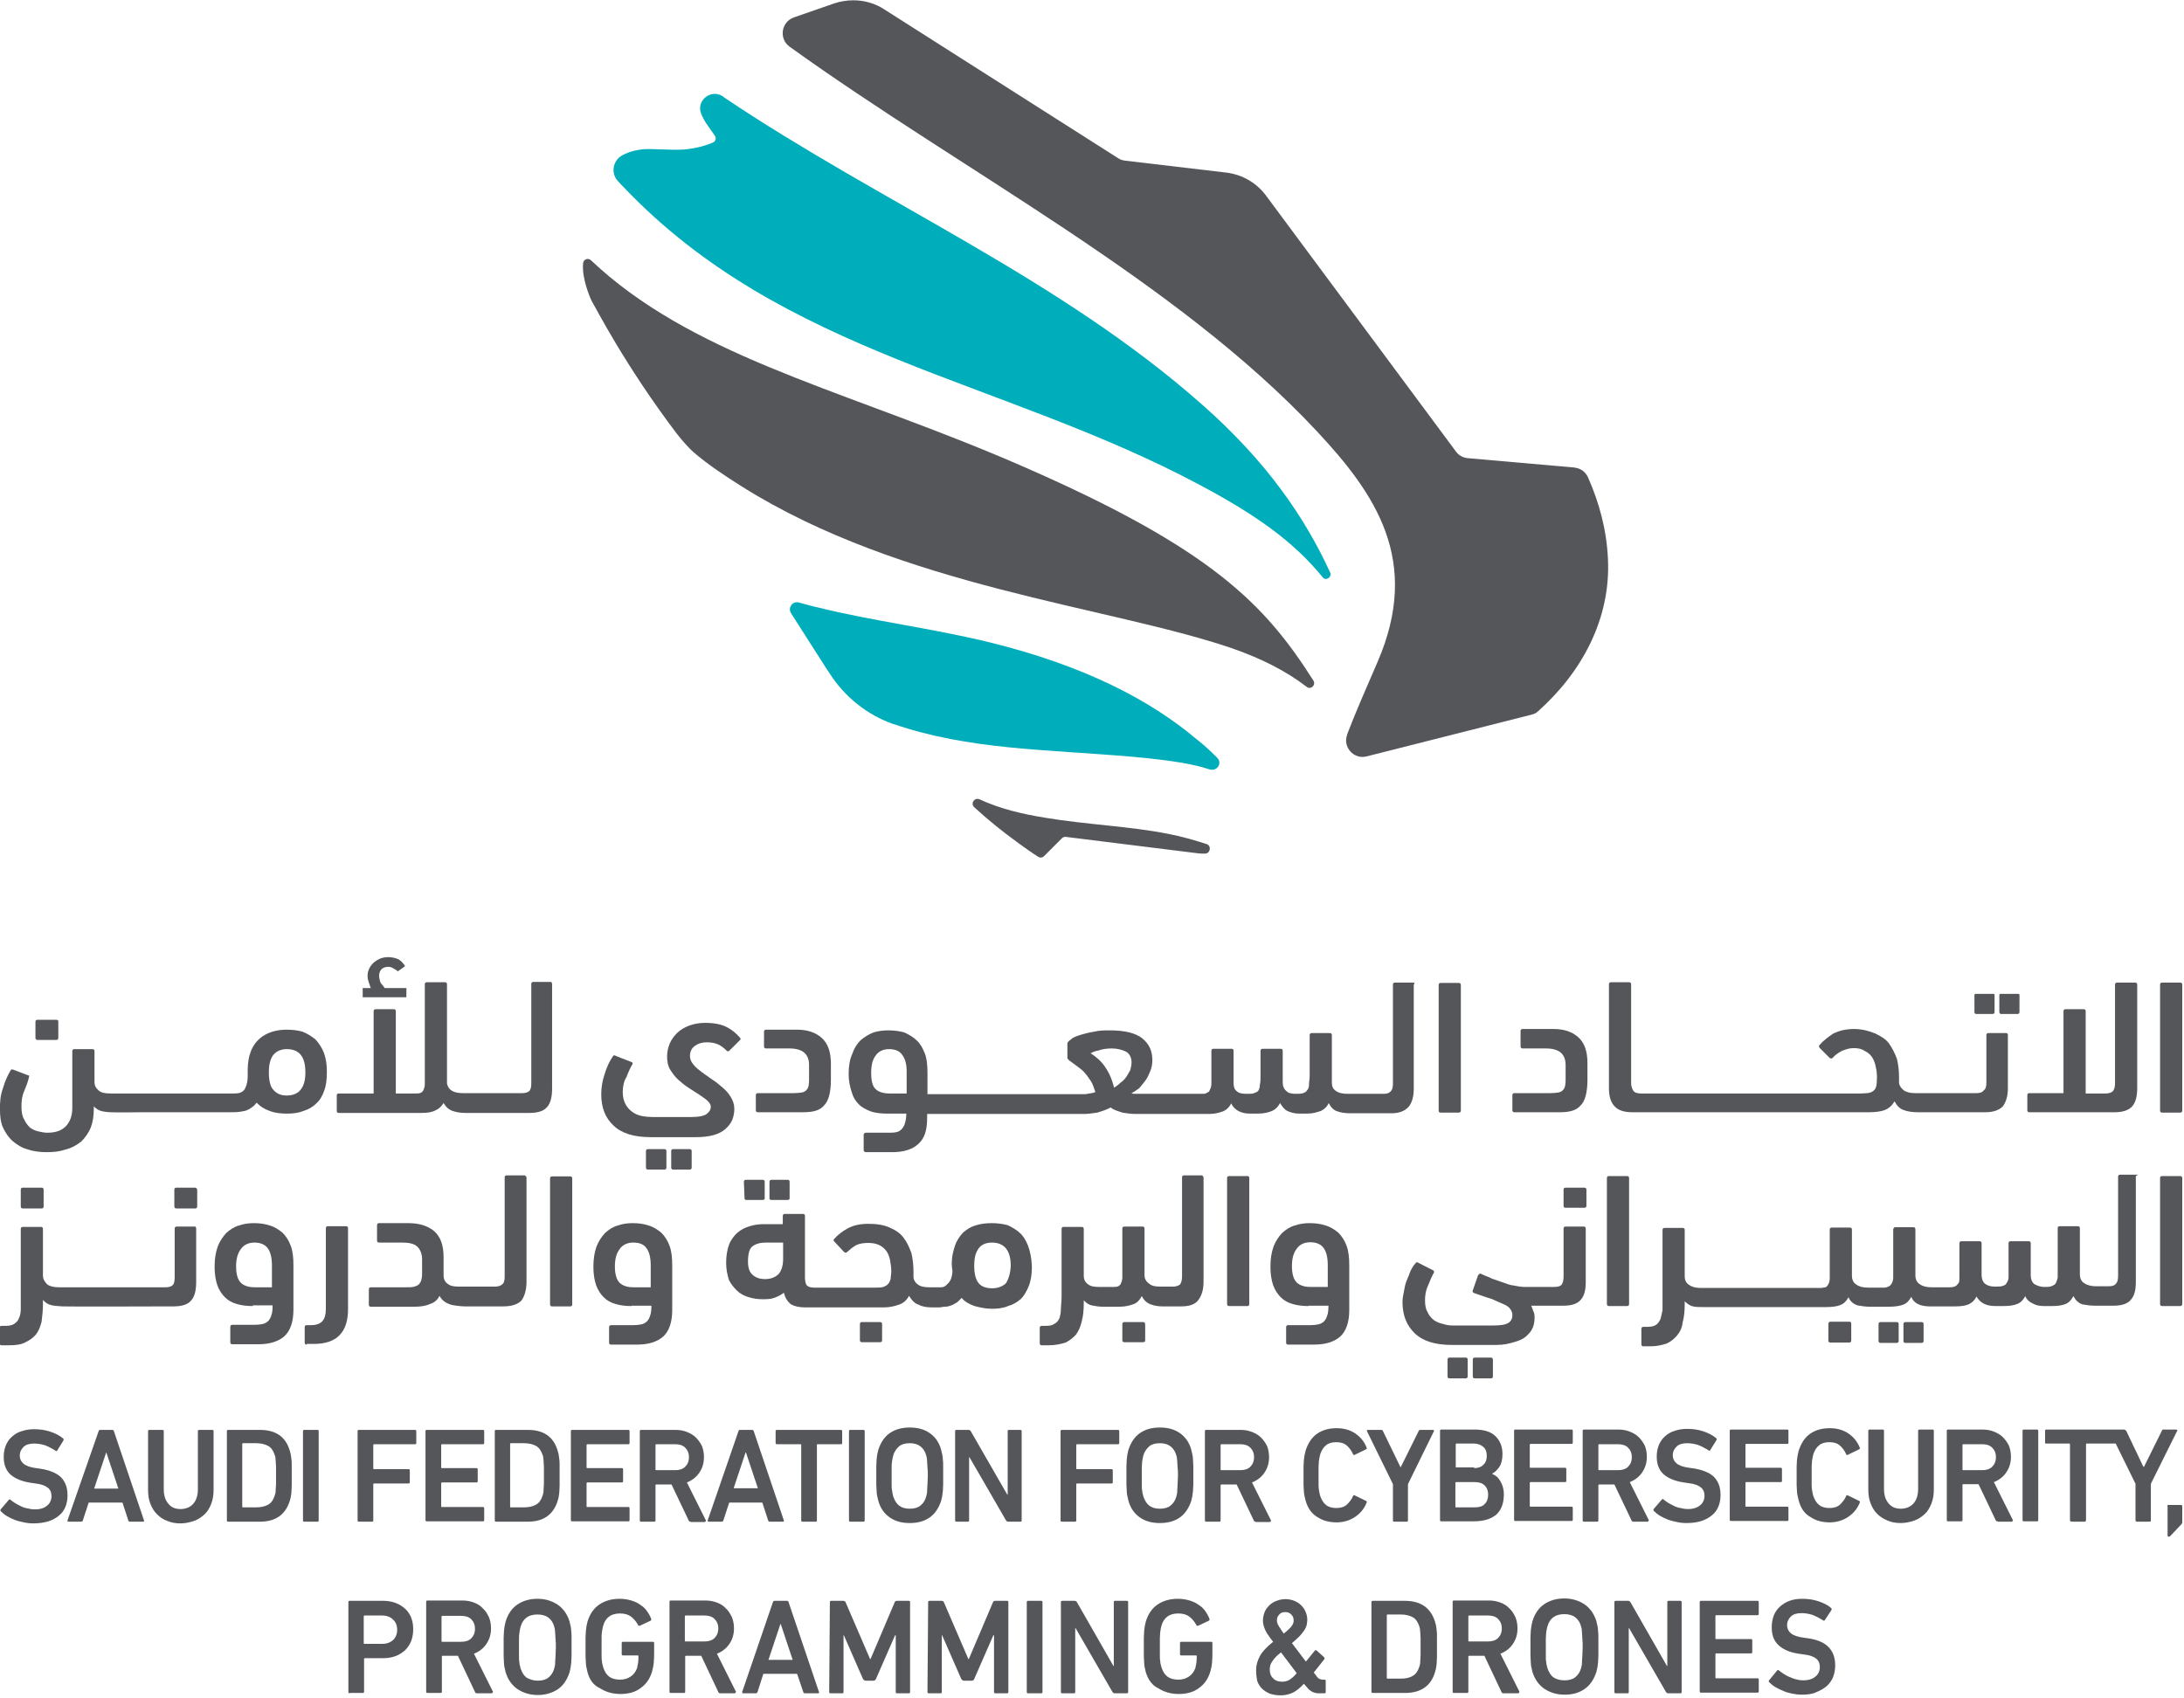 <svg height="278.837" viewBox="0 0 400 310.694" width="358.633" xmlns="http://www.w3.org/2000/svg"><g transform="matrix(.625 0 0 .625 -112.695 -157.411)"><g fill="#54565a"><path d="m196.8 550.5h-5.5c-.4 0-.6.2-.6.6v4.7c0 .4.2.6.6.6h5.5c.4 0 .6-.2.6-.6v-4.8c0-.3-.2-.5-.6-.5z"/><path d="m275.2 560.1c-.6-1.5-1.5-2.8-2.4-3.8-1.1-.9-2.3-1.7-3.8-2.3-1.3-.4-3-.6-4.7-.6-4.6 0-8.8 1.9-10.5 6.4-.6 1.5-.9 3.4-.9 5.5v1.7c0 1.3-.2 2.5-.8 3.7-.6 1.1-1.8 1.4-3 1.4-.5 0-1.1 0-1.6 0-1 0-1.9 0-2.9 0-1.3 0-2.6 0-3.8 0-1.5 0-3 0-4.5 0-1.6 0-3.2 0-4.8 0s-3.2 0-4.8 0c-1.5 0-3 0-4.6 0-1.3 0-2.7 0-4 0-1 0-2.1 0-3.1 0-.6 0-1.2 0-2.3 0-1.5 0-2.6-.2-3.4-.8-.9-.8-1.3-1.5-1.3-2.6v-9c0-.4-.2-.6-.6-.6h-5.3c-.4 0-.6.2-.6.6v16.7c0 2.4-.8 4.3-2.1 5.5s-3 1.7-5.3 1.7c-.8 0-1.7-.2-2.6-.4s-1.7-.6-2.4-1.1c-.8-.8-1.3-1.5-1.7-2.4-.6-.9-.8-2.3-.8-3.8 0-1.7.2-3.2.8-4.5.6-1.5 1.1-2.6 1.5-4.5l-4.5-1.7c-.4-.2-.8-.2-.9 0-.9 1.5-1.7 3.2-2.3 5.3-.8 2.1-.9 4.1-.9 6 0 2.3.2 4.1.9 5.6.8 1.7 1.7 3 3 4.1 1.1.9 2.6 1.9 4.3 2.3 1.7.6 3.6.8 5.5.8 2.1 0 3.9-.2 5.6-.8 1.7-.4 3.2-1.3 4.5-2.3 1.1-1.1 2.1-2.4 2.8-4.1.6-1.5.9-3.4.9-5.5v-.8c0 .2.5.5.6.6 1.1 1 2.8 1.1 4.2 1.2 3.2.1 6.4 0 9.6 0h5.4 5.9 5.7 4.9 3.5c1.1 0 2.3 0 3.4-.2.6-.1 1.2-.2 1.7-.4s1-.5 1.5-.9c.6-.4.9-.8 1.3-1.3 1.1 1.1 2.3 1.9 3.8 2.4 1.5.6 3.2.8 5.1.8s3.4-.2 4.9-.8c1.3-.4 2.6-1.1 3.6-2.1 1.1-.9 1.9-2.3 2.4-3.8.6-1.5.8-3.4.8-5.6s-.3-4-.9-5.6zm-6.8 10.9c-.8 1.1-2.3 1.7-4.1 1.7-1.7 0-3-.6-3.9-1.7-.9-.9-1.3-2.8-1.3-5.1s.4-3.9 1.3-5.1c.9-1.1 2.3-1.7 3.9-1.7 3.8 0 5.5 2.3 5.5 6.8 0 2.2-.4 3.9-1.4 5.1z"/><path d="m299.3 541.2h-6.2c-.1 0-.4-.5-.5-.6-.1-.2-.3-.3-.4-.5-.3-.3-.5-.7-.6-1.2-.3-1.1-.3-2.4.5-3.2.6-.6 1.5-.8 2.4-.7s2.4 1.3 2.4 1.3l2.1-1.5c0-.2-1.1-1.7-2.1-2.1-1.7-.7-3.8-.8-5.5 0-1 .5-1.8 1.1-2.5 2.1-.8 1.2-1.1 2.7-.7 4.1.1.4.2.8.4 1.2 0 .1.3 1.1.4 1.1h-2.4v2.7h12.8v-2.7z"/><path d="m342.1 540.1v30.5c0 2.4-.4 4.3-1.5 5.5-.9 1.1-2.6 1.7-5.1 1.7h-18.8c-1.5 0-2.6-.2-3.8-.6-1.1-.4-1.9-1.1-2.6-2.3-.6.9-1.3 1.7-2.3 2.1-1.1.6-2.4.8-4.1.8h-24.3c-.4 0-.6-.2-.6-.6v-4.5c0-.4.2-.6.6-.6h10.2v-24.1c0-.4.2-.6.6-.6h5.3c.4 0 .6.2.6.6v24.1h5.8c.6 0 1.1 0 1.5-.2s.6-.4.8-.8c.2-.6.4-.9.4-1.7v-29.3c0-.4.2-.6.6-.6h5.3c.4 0 .6.2.6.6v29.1c.4 1.9 1.9 2.8 4.7 2.8h17.3c.9 0 1.7-.2 2.1-.6s.6-1.1.6-2.3v-29.1c0-.4.2-.6.6-.6h5.3c0 .2.2.3.2.7z"/><path d="m362.8 571.7c0 1.4.3 2.6.8 3.5.5 1 1.2 1.7 2 2.3s1.8 1 2.8 1.2 2.1.3 3.2.3h11.3c2.2 0 3.7-.3 4.5-.9s1.2-1.3 1.2-2.1c0-.6-.3-1.1-.9-1.7s-1.4-1.1-2.4-1.8c-1-.6-2-1.3-3.1-2s-2.1-1.5-3.1-2.4-1.7-1.9-2.4-3-.9-2.5-.9-3.9c0-1.3.3-2.6.8-3.8s1.3-2.2 2.2-3.1c1-.9 2.1-1.6 3.5-2.1s2.9-.8 4.6-.8c2.6 0 4.7.4 6.3 1.2s2.9 1.9 4 3.2c.2.3.2.5-.2.8l-3 3c-.3.2-.6.2-.8-.1-.8-.8-1.6-1.4-2.5-1.8s-2-.6-3.3-.6-2.4.3-3.4 1-1.5 1.7-1.5 3c0 .9.3 1.7 1 2.5.6.8 1.5 1.5 2.4 2.2 1 .7 2 1.4 3.1 2.2 1.1.7 2.1 1.5 3.1 2.4 1 .8 1.8 1.8 2.4 2.8s1 2.1 1 3.4c0 1.1-.2 2.2-.6 3.2s-1.1 1.9-2 2.7-2.1 1.4-3.5 1.8-3.2.6-5.2.6h-13.2c-4.9 0-8.5-1.1-10.9-3.4-2.4-2.2-3.6-5.3-3.6-9.1 0-2 .3-4 1-6 .6-2 1.4-3.7 2.4-5.2.2-.3.5-.4.9-.1l4.6 1.8c.2.1.3.2.3.3s0 .3-.1.4c-.6 1-1.2 2.3-1.7 3.7-.8 1.2-1.1 2.8-1.1 4.4zm7.4 22.7c-.4 0-.6-.2-.6-.6v-4.8c0-.4.2-.6.6-.6h4.8c.4 0 .6.2.6.6v4.8c0 .4-.2.6-.6.6zm7.4 0c-.4 0-.6-.2-.6-.6v-4.8c0-.4.2-.6.6-.6h4.8c.4 0 .6.2.6.6v4.8c0 .4-.2.6-.6.6z"/><path d="m423.8 568.1c0 1.9-.2 3.4-.5 4.6s-.8 2.2-1.5 2.9c-.7.8-1.5 1.3-2.6 1.6-1 .3-2.3.4-3.7.4h-13.1c-.4 0-.6-.2-.6-.6v-4.4c0-.4.2-.6.6-.6h10.5c1 0 1.8-.1 2.4-.2s1.1-.4 1.4-.8c.3-.3.5-.8.6-1.4s.1-1.2.1-2.1v-3.7c0-3.3-1.9-4.9-5.8-4.9h-6.8c-.4 0-.6-.2-.6-.6v-4.3c0-.4.2-.6.6-.6h9.1c3 0 5.4.8 7.2 2.4s2.7 4.1 2.7 7.6z"/><path d="m594.4 539.6h-5.3c-.4 0-.6.2-.6.6v29c0 1.1-.2 1.9-.8 2.4-.4.4-.9.6-1.9.6h-10.5c-1.5 0-2.6-.2-3.6-.9-.8-.6-1.1-1.3-1.1-2.4v-13.9c0-.4-.2-.6-.6-.6h-5.3c-.4 0-.6.2-.6.6v11.7c0 1.1-.2 2.1-.2 2.8 0 .8-.2 1.3-.6 1.7-.2.4-.6.6-1.1.8-.6.2-1.3.2-2.1.2-1.3 0-2.3-.2-2.8-.8-.8-.6-1.1-1.5-1.1-2.6v-9.2c0-.4-.2-.6-.6-.6h-5.3c-.4 0-.6.2-.6.6v7.1c0 1.1 0 2.1-.2 2.8 0 .8-.2 1.3-.4 1.7s-.8.6-1.3.8c-.4.2-1.1.2-2.1.2-1.5 0-2.4-.2-3-.8-.8-.6-.9-1.5-.9-2.6v-9.2c0-.4-.2-.6-.6-.6h-5.3c-.4 0-.6.2-.6.6v9.6c0 .8-.2 1.3-.4 1.7-.2.6-.4.8-.8.9-.4.4-.9.4-1.5.4h-19.6c-.4 0-.8 0-1.1-.2.8-.4 1.5-.9 2.3-1.5.6-.8 1.3-1.5 1.9-2.4.6-.8.9-1.7 1.3-2.6s.6-2.1.6-3.2c0-2.6-.9-4.7-3-6.4-1.9-1.5-5.1-2.3-9.4-2.3-1.7 0-3.2 0-4.7.4-1.5.2-2.8.6-3.9.9-1.3.4-2.3.8-2.8 1.3-.8.6-1.1.9-1.1 1.3v4.3c.2.2.4.6.8.8.8.6 1.5 1.1 2.3 1.7s1.5 1.1 2.1 1.9c.6.6 1.1 1.5 1.7 2.3.6.9.9 2.1 1.3 3.2-1.1.4-2.1.4-2.8.6h-46.4v-6.2c0-2.4-.2-4.3-.8-5.8s-1.3-2.8-2.4-3.8c-.9-.9-2.3-1.7-3.6-2.3-1.5-.4-3-.6-4.7-.6-1.5 0-3 .2-4.3.6-1.5.6-2.6 1.3-3.8 2.3-1.1 1.1-1.9 2.4-2.4 3.9-.8 1.7-1.1 3.8-1.1 6 0 2.1.4 3.8.9 5.3.4 1.5 1.1 2.6 2.1 3.6.9.9 2.1 1.5 3.6 2.1 1.3.4 2.8.6 4.7.6h5.6c0 1.1-.2 2.1-.4 2.8-.2.8-.6 1.3-.9 1.7-.4.4-.9.8-1.5.9-.8.2-1.5.2-2.3.2h-6.8c-.2 0-.6.2-.6.6v4.5c0 .4.4.6.6.6h7.7c3.4 0 6-.8 7.7-2.4 1.9-1.7 2.6-4.1 2.6-7.7v-1.1h46.1c1.1 0 2.3-.2 3.8-.4 1.3-.4 2.6-.8 3.9-1.5.9.8 2.3 1.1 3.4 1.5 1.3.2 2.4.4 3.9.4h15.2.4 6c1.7 0 3-.4 4.1-.8.9-.4 1.7-1.1 2.3-2.3.9 1.9 2.8 3 5.5 3h2.4c1.7 0 3.2-.4 4.1-.8s1.7-1.1 2.3-2.3c.6.9 1.1 1.7 2.1 2.3.9.4 2.1.8 3.4.8h2.4c1.7 0 3-.4 4.1-.8.9-.4 1.7-1.1 2.3-2.3.6 1.3 1.5 2.1 2.4 2.4 1.1.4 2.4.6 3.9.6h12c2.3 0 3.9-.6 5.1-1.9.9-1.1 1.5-2.8 1.5-5.3v-30.5c.4-.5.2-.6-.2-.6zm-148.3 32.5h-5.1c-1.7 0-3.2-.4-4.1-1.3-.9-.8-1.3-2.4-1.3-4.7s.4-3.9 1.3-5.1c.9-1.3 2.3-1.9 3.9-1.9 1.9 0 3.2.6 3.9 1.7.9 1.1 1.3 2.8 1.3 4.9v6.4zm65.4-6.8c-.4.8-.8 1.3-1.1 1.9-.6.8-1.1 1.3-1.7 1.7-.6.6-1.3 1.1-1.9 1.5-.6-2.3-1.3-4.1-2.6-6-1.1-1.7-2.6-3-4.3-4.1.4-.2 1.1-.6 2.3-.8 1.1-.4 2.4-.6 3.9-.6 1.7 0 3 .4 4.1.9 1.1.6 1.7 1.7 1.7 3.2 0 .8-.2 1.6-.4 2.3z"/><path d="m608.4 577.1c0 .4-.2.6-.6.6h-5.3c-.4 0-.6-.2-.6-.5v-36.9c0-.4.2-.6.6-.6h5.3c.4 0 .6.2.6.6z"/><path d="m645.5 568.1c0 1.9-.2 3.4-.5 4.6s-.8 2.2-1.5 2.9c-.7.8-1.5 1.3-2.6 1.6-1 .3-2.3.4-3.7.4h-13.1c-.4 0-.6-.2-.6-.6v-4.4c0-.4.2-.6.6-.6h10.5c1 0 1.8-.1 2.4-.2s1.1-.4 1.4-.8c.3-.3.5-.8.6-1.4s.1-1.2.1-2.1v-3.7c0-3.3-1.9-4.9-5.8-4.9h-6.8c-.4 0-.6-.2-.6-.6v-4.5c0-.4.2-.6.6-.6h9.1c3 0 5.4.8 7.2 2.4s2.7 4.1 2.7 7.6z"/><path d="m771.5 542.9h-4.7c-.4 0-.6 0-.6.4v4.9c0 .4.2.6.6.6h4.7c.4 0 .6-.2.6-.6v-4.9c0-.4-.2-.4-.6-.4zm-7.3 0h-4.7c-.4 0-.6 0-.6.4v4.9c0 .4.2.6.6.6h4.7c.4 0 .6-.2.6-.6v-4.9c0-.4-.2-.4-.6-.4z"/><path d="m768.7 555v15.6c0 2.4-.6 4.1-1.5 5.3-1.1 1.1-2.8 1.7-5.1 1.7h-19.7c-1.7 0-3-.2-4.1-.6-1.3-.4-2.1-1.3-2.8-2.6-.8 1.3-1.7 2.1-3 2.6-1.1.4-2.8.6-4.5.6h-69.4c-2.4 0-4.1-.6-5.1-1.7-1.1-1.1-1.7-2.8-1.7-5.3v-30.5c0-.4.2-.6.6-.6h5.3c.4 0 .6.2.6.6v29c0 1.1.4 1.9.8 2.4.4.4 1.1.6 2.1.6h64.5c.6 0 1.2-.1 1.8-.1.6-.1 1.2-.2 1.7-.6.6-.4.9-1.1 1-1.8.1-.5.1-1 .1-1.6 0-.5.1-.9 0-1.4 0-.9-.2-1.8-.4-2.7s-.6-1.9-1.1-2.6c-.6-.8-1.3-1.3-2.1-1.7-.9-.6-1.9-.8-3.2-.8s-2.4.4-3.4.8c-1.1.6-1.9 1.1-2.8 2.1-.2.2-.4.2-.8 0l-3-3c-.2-.4-.2-.6 0-.8 1.1-1.3 2.6-2.4 4.1-3.4 1.7-.8 3.6-1.3 6-1.3s4.5.6 6.2 1.3c1.7.8 3.2 1.7 4.1 3s1.7 2.8 2.3 4.5c.4 1.7.6 3.4.6 5.3v1.5c0 .9.6 1.7 1.3 2.3.8.6 1.9.9 3.4.9h18c.9 0 1.7-.2 2.1-.8.6-.4.8-1.1.8-2.3v-13.9c0-.4.2-.6.6-.6h5.3c.2 0 .4.2.4.6z"/><path d="m791.4 572.1h5.9c.9 0 1.6-.2 2.1-.6.4-.4.7-1.2.7-2.3v-29c0-.4.2-.6.6-.6h5.3c.4 0 .6.2.6.6v30.4c0 2.4-.5 4.2-1.5 5.3s-2.7 1.7-5.1 1.7h-25c-.4 0-.6-.2-.6-.6v-4.4c0-.4.2-.6.6-.6h10v-24c0-.4.2-.6.6-.6h5.3c.4 0 .6.2.6.6v24.1z"/><path d="m819.8 577.1c0 .4-.2.6-.6.6h-5.3c-.4 0-.6-.2-.6-.6v-36.9c0-.4.2-.6.6-.6h5.3c.4 0 .6.2.6.6z"/><path d="m192.5 599.7h-5.5c-.4 0-.6.2-.6.6v4.9c0 .4.2.6.6.6h5.5c.4 0 .6-.2.6-.6v-4.9c0-.4-.2-.6-.6-.6z"/><path d="m237.4 599.7h-5.4c-.4 0-.6.2-.6.6v4.9c0 .4.2.6.6.6h5.5c.4 0 .6-.2.6-.6v-4.9c-.1-.4-.3-.6-.7-.6z"/><path d="m237.8 611.7v15.6c0 2.4-.4 4.3-1.5 5.5-.9 1.1-2.6 1.7-5.1 1.7-.4 0-.9 0-1.3 0-1.2 0-30.1.1-31.3 0-1.1-.1-2.3-.1-3.4-.4-.9-.2-1.7-.8-2.3-1.5v1.1c0 1.9-.2 3.8-.4 5.3-.4 1.5-.9 2.8-1.7 3.8-.8.9-1.9 1.7-3.2 2.3-1.1.6-2.8.8-4.7.8h-2.1c-.4 0-.6-.2-.6-.6v-4.5c0-.4.2-.6.6-.6h1.3c.9 0 1.9-.2 2.4-.6.6-.4 1.1-.9 1.3-1.5.4-.8.6-1.7.6-2.8v-23.5c0-.4.2-.6.6-.6h5.3c.4 0 .6.2.6.6v13.7c0 1.1.6 1.9 1.3 2.6.9.6 2.1.8 3.4.8h31.2c.9 0 1.7-.2 2.1-.6s.6-1.1.6-2.3v-14.3c0-.4.2-.6.6-.6h5.3c.2 0 .4.2.4.6z"/><path d="m254.4 634.4c-1.8 0-3.4-.2-4.7-.6-1.4-.4-2.5-1-3.5-2-.9-.9-1.7-2.1-2.2-3.5-.5-1.5-.8-3.2-.8-5.4 0-2.3.3-4.2.9-5.9.6-1.6 1.5-2.9 2.5-4 1.1-1 2.3-1.8 3.7-2.2 1.4-.5 2.9-.7 4.4-.7 1.7 0 3.2.2 4.7.7 1.4.4 2.6 1.2 3.7 2.1 1 1 1.8 2.2 2.4 3.8s.8 3.5.8 5.7v13.1c0 3.5-.9 6.1-2.6 7.7-1.8 1.6-4.4 2.4-7.7 2.4h-7.6c-.4 0-.6-.2-.6-.6v-4.5c0-.4.2-.6.6-.6h6.6c.8 0 1.5-.1 2.1-.2s1.2-.4 1.7-.8c.4-.4.8-1 1-1.7.3-.8.4-1.7.4-3h-5.8zm.5-18.6c-1.7 0-3.1.6-4 1.9-1 1.3-1.4 3-1.4 5.1 0 2.3.5 3.9 1.4 4.8 1 .9 2.3 1.3 4.1 1.3h5v-6.4c0-2.2-.4-3.9-1.2-5s-2.1-1.7-3.9-1.7z"/><path d="m270.2 645.7c-.4 0-.6-.2-.6-.6v-4.5c0-.4.2-.6.6-.6h1.2c1.6 0 2.7-.4 3.4-1.2s1-2 1-3.6v-23.6c0-.4.2-.6.6-.6h5.3c.4 0 .6.2.6.6v23.7c0 6.8-3.3 10.2-10 10.2h-2.1z"/><path d="m334.6 596.8v30.5c0 2.4-.6 4.3-1.5 5.5-1.1 1.1-2.8 1.7-5.3 1.7-2.2 0-4.4 0-6.5 0-1.6 0-3.2 0-4.8 0-.8 0-1.6-.1-2.4-.2-.7-.1-1.6-.2-2.2-.5-1.1-.4-2.1-1.1-2.8-2.4-.6 1.3-1.7 2.1-2.8 2.4-1.3.6-2.8.8-4.7.8h-12.6c-.4 0-.6-.2-.6-.6v-4.5c0-.4.2-.6.6-.6h10.3c1.1 0 1.9 0 2.4-.2.8-.2 1.1-.4 1.5-.8.2-.4.6-.8.6-1.3.2-.6.2-1.3.2-2.1v-3.8c0-1.7-.6-3-1.5-3.8s-2.4-1.1-4.3-1.1h-6.8c-.4 0-.6-.2-.6-.6v-4.5c0-.4.2-.6.6-.6h8.6c3.2 0 5.6.8 7.5 2.3 1.9 1.7 2.8 4.1 2.8 7.7v5.3c0 1.1.4 1.9 1.1 2.4.9.8 2.1.9 3.4.9h10.5c.9 0 1.7-.2 2.1-.6.6-.4.8-1.1.8-2.3v-29.1c0-.4.2-.6.6-.6h5.3c.3.2.5.4.5.7z"/><path d="m348 633.9c0 .4-.2.6-.6.6h-5.3c-.4 0-.6-.2-.6-.6v-36.9c0-.4.2-.6.6-.6h5.3c.4 0 .6.2.6.6z"/><path d="m365.4 634.4c-1.8 0-3.4-.2-4.7-.6-1.4-.4-2.5-1-3.5-2-.9-.9-1.7-2.1-2.2-3.5-.5-1.5-.8-3.2-.8-5.4 0-2.3.3-4.2.9-5.9.6-1.6 1.5-2.9 2.5-4 1.1-1 2.3-1.8 3.7-2.2 1.4-.5 2.9-.7 4.4-.7 1.7 0 3.2.2 4.7.7 1.4.4 2.6 1.2 3.7 2.1 1 1 1.8 2.2 2.4 3.8s.8 3.5.8 5.8v13.1c0 3.5-.9 6.1-2.6 7.7-1.8 1.6-4.4 2.4-7.7 2.4h-7.6c-.4 0-.6-.2-.6-.6v-4.5c0-.4.2-.6.6-.6h6.6c.8 0 1.5-.1 2.1-.2s1.2-.4 1.7-.8c.4-.4.8-1 1-1.7.3-.8.4-1.7.4-3h-5.8zm.5-18.6c-1.7 0-3.1.6-4 1.9-1 1.3-1.4 3-1.4 5.1 0 2.3.5 3.9 1.4 4.8 1 .9 2.3 1.3 4.1 1.3h5v-6.4c0-2.2-.4-3.9-1.2-5-.8-1.2-2.1-1.7-3.9-1.7z"/><path d="m411.1 597.4h-4.7c-.4 0-.6.2-.6.6v4.9c0 .2.2.4.6.4h4.7c.4 0 .6-.2.6-.4v-4.9c0-.4-.2-.6-.6-.6zm-7.3 0h-4.9c-.4 0-.6.2-.6.6l.2 4.9c0 .2.2.4.4.4h4.9c.4 0 .6-.2.6-.4v-4.9c0-.4-.2-.6-.6-.6z"/><path d="m438.2 639.1h-5.3c-.4 0-.6.2-.6.6v4.7c0 .4.2.6.6.6h5.3c.4 0 .6-.2.6-.6v-4.7c0-.4-.2-.6-.6-.6z"/><path d="m481.6 616.8c-.6-1.5-1.3-2.8-2.4-3.8-.9-.9-2.3-1.7-3.6-2.3-1.5-.4-3-.6-4.7-.6s-3.2.2-4.5.6c-1.5.4-2.6 1.1-3.8 2.1-.9.9-1.9 2.3-2.4 3.8-.7 2-1.3 4.7-.8 7.3v.6c-.1 1.2-.4 2.4-1.3 3.3-.4.4-.8.8-1.1.9-.4.2-.8.2-1.1.2h-3.2c-1.5 0-2.6-.2-3.4-.8s-1.3-1.3-1.3-2.4v-1.3c0-1.9-.2-3.8-.6-5.5-.6-1.7-1.3-3.2-2.3-4.5-.9-1.3-2.4-2.3-4.1-3-1.7-.8-3.8-1.1-6.2-1.1s-4.3.4-6 1.3c-1.5.8-3 1.9-4.1 3.2-.2.2-.2.4.2.8l2.8 3c.4.2.6.2.8 0 .9-.8 1.7-1.5 2.8-2.1.9-.4 2.1-.6 3.4-.6s2.3.2 3.2.6c.8.4 1.5.9 2.1 1.7s.9 1.7 1.1 2.6c.2 1.1.4 2.3.4 3.4 0 .9-.2 1.7-.2 2.3-.2.6-.4 1.1-.8 1.5s-.8.6-1.3.8c-.8.2-1.5.2-2.4.2 0 0-15 0-15.8 0h-2.1c-.9 0-1.7-.2-2.1-.6s-.6-1.3-.6-2.4v-18c0-.4-.2-.6-.6-.6h-5.3c-.4 0-.6.2-.6.6v2.4h-5.6c-1.5 0-2.8.2-4.1.6s-2.4.9-3.6 1.9c-.9.8-1.9 2.1-2.4 3.4-.6 1.5-.9 3.4-.9 5.5 0 1.9.4 3.6.8 4.9.6 1.3 1.5 2.3 2.4 3.2s2.1 1.5 3.4 1.9 2.6.6 4.1.6c1.1 0 2.3 0 3.4-.4s2.1-.9 2.8-1.5c.4 1.5 1.1 2.6 2.1 3.4 1.1.6 2.4.9 4.3.9h5.3 17.5c1.9 0 3.4-.4 4.5-.8 1.3-.4 2.3-1.3 3-2.6.8 1.3 1.7 2.3 2.8 2.6 1.1.6 2.4.8 4.1.8h1.9c.6 0 1.1-.2 1.7-.2.8 0 1.3-.2 1.9-.4s1.1-.6 1.7-.9c.4-.4.9-.8 1.3-1.3.9 1.1 2.3 1.9 3.8 2.4 1.5.4 3.2.8 5.1.8 1.7 0 3.4-.2 4.7-.8 1.5-.4 2.6-1.1 3.8-2.1.9-.9 1.7-2.3 2.3-3.8s.9-3.4.9-5.6c-.1-2.6-.5-4.4-1.1-6.1zm-71.8 3.7c0 1.9-.4 3.4-1.3 4.5-.9.9-2.3 1.5-3.9 1.5-1.7 0-2.8-.4-3.8-1.3-.9-.8-1.3-2.1-1.3-3.8 0-2.3.4-3.8 1.3-4.5 1.1-.8 2.4-1.1 3.9-1.1h5.1zm65.3 7.2c-.9.9-2.3 1.5-4.1 1.5s-3.2-.6-3.9-1.5c-.9-1.1-1.3-2.8-1.3-5.1s.4-3.9 1.3-5.1c.8-1.1 2.1-1.7 3.9-1.7 3.6 0 5.5 2.3 5.5 6.8-.1 2.3-.7 4-1.4 5.1z"/><path d="m515.3 639.1h-5.5c-.4 0-.6.2-.6.6v4.7c0 .4.2.6.6.6h5.5c.4 0 .6-.2.6-.6v-4.7c-.1-.4-.2-.6-.6-.6z"/><path d="m533 596.8v30.5c0 2.4-.6 4.1-1.5 5.3-.9 1.3-2.6 1.9-5.1 1.9h-5.5c-1.1 0-2.4-.2-3.4-.6-1.1-.4-1.9-1.1-2.6-2.4-.6 1.1-1.3 1.9-2.3 2.3-1.1.4-2.4.8-4.3.8h-4.7c-1.3 0-2.4-.2-3.4-.4-.9-.2-1.7-.8-2.3-1.5v.9c0 2.1-.2 3.8-.6 5.3-.4 1.7-.9 2.8-1.7 3.9-.8.9-1.9 1.7-3 2.3-1.3.4-3 .8-4.9.8h-2.1c-.4 0-.6-.2-.6-.6v-4.5c0-.4.2-.6.6-.6h1.3c1.1 0 1.9-.2 2.4-.6.8-.4 1.1-.9 1.5-1.7.2-.8.4-1.5.4-2.6 0-.9.2-2.3.2-3.6v-19.9c0-.4.2-.6.6-.6h5.3c.4 0 .6.2.6.6v13.7c0 1.1.4 1.9 1.1 2.4.9.8 2.1.9 3.6.9h.9.2 2.8c.6 0 1.1 0 1.5-.2s.8-.6.8-.9c.2-.4.4-.9.4-1.7v-14.3c0-.4.2-.6.6-.6h5.3c.4 0 .6.2.6.6v13.7c0 1.1.6 1.9 1.3 2.4.9.8 2.1.9 3.4.9h3.6c.9 0 1.5-.2 2.1-.6.4-.6.6-1.3.6-2.4v-29c0-.4.2-.6.6-.6h5.3c.2.2.4.4.4.7z"/><path d="m546.4 633.8c0 .4-.2.6-.6.6h-5.3c-.4 0-.6-.2-.6-.6v-36.9c0-.4.2-.6.6-.6h5.3c.4 0 .6.2.6.6z"/><path d="m563.8 634.4c-1.8 0-3.4-.2-4.7-.6-1.4-.4-2.5-1-3.5-2-.9-.9-1.7-2.1-2.2-3.5-.5-1.5-.8-3.2-.8-5.4 0-2.3.3-4.2.9-5.9.6-1.6 1.5-2.9 2.5-4 1.1-1 2.3-1.8 3.7-2.2 1.4-.5 2.9-.7 4.4-.7 1.7 0 3.2.2 4.7.7 1.4.4 2.6 1.2 3.7 2.1 1 1 1.8 2.2 2.4 3.8s.8 3.5.8 5.8v13.1c0 3.5-.9 6.1-2.6 7.7-1.8 1.6-4.4 2.4-7.7 2.4h-7.6c-.4 0-.6-.2-.6-.6v-4.5c0-.4.2-.6.6-.6h6.6c.8 0 1.5-.1 2.1-.2s1.2-.4 1.7-.8c.4-.4.8-1 1-1.7.3-.8.4-1.7.4-3h-5.8zm.5-18.7c-1.7 0-3.1.6-4 1.9-1 1.3-1.4 3-1.4 5.1 0 2.3.5 3.9 1.4 4.8 1 .9 2.3 1.3 4.1 1.3h5v-6.4c0-2.2-.4-3.9-1.2-5s-2.1-1.7-3.9-1.7z"/><path d="m617.2 649.5h-4.7c-.4 0-.6.2-.6.6v4.9c0 .4.2.6.6.6h4.7c.4 0 .6-.2.6-.6v-4.9c-.1-.4-.2-.6-.6-.6zm-7.4 0h-4.7c-.4 0-.6.2-.6.6v4.9c0 .4.2.6.6.6h4.7c.4 0 .6-.2.6-.6v-4.9c0-.4-.2-.6-.6-.6z"/><path d="m644.6 599.7h-5.5c-.4 0-.6.2-.6.6v4.7c0 .4.2.6.6.6h5.5c.4 0 .6-.2.6-.6v-4.7c0-.4-.2-.6-.6-.6z"/><path d="m645 611.7v15.6c0 2.4-.4 4.1-1.5 5.3-.9 1.1-2.6 1.7-5.1 1.7h-9.4c.2.4.4.9.6 1.5.4.8.4 1.3.4 2.1 0 1.1-.2 2.1-.6 3s-1.1 1.7-1.9 2.4c-.9.8-2.1 1.3-3.6 1.7-1.3.4-3 .8-5.1.8h-13c-4.9 0-8.5-1.1-10.9-3.4s-3.6-5.3-3.6-9.2c0-.9.2-2.1.4-3 .2-1.1.4-2.3.8-3.2s.8-1.9 1.1-2.8c.4-.8.9-1.7 1.5-2.3.2-.4.4-.4.8-.2l4.5 2.3c.2.2.2.6 0 .8-.6 1.1-1.1 2.3-1.7 3.8-.6 1.3-.8 2.8-.8 4.1 0 1.5.2 2.6.8 3.6.4.9 1.1 1.7 1.9 2.3.9.6 1.9.9 2.8 1.1 1.1.4 2.3.4 3.2.4h11.1c2.3 0 3.8-.2 4.7-.8.8-.6 1.1-1.3 1.1-2.3 0-.6-.2-1.1-.6-1.7s-1.1-1.1-2.1-1.5c-.9-.4-2.1-.9-3.4-1.5-1.5-.4-3.2-1.1-5.1-1.7-.4-.2-.6-.4-.4-.8l1.5-4.3c.2-.4.4-.6.8-.6 1.1.6 2.3.9 3.4 1.5 1.1.4 2.3.8 3.2 1.1 1.1.4 2.1.8 3.2.9.9.2 2.1.4 3.2.4h8.6c.9 0 1.7-.2 2.1-.6.4-.6.6-1.3.6-2.4v-14.1c0-.4.2-.6.6-.6h5.3c.4 0 .6.2.6.6z"/><path d="m657.7 633.8c0 .4-.2.6-.6.6h-5.3c-.4 0-.6-.2-.6-.6v-36.9c0-.4.2-.6.6-.6h5.3c.4 0 .6.2.6.6z"/><path d="m722.2 639h-5.5c-.4 0-.6.2-.6.8v4.7c0 .4.2.6.6.6h5.5c.4 0 .6-.2.6-.6v-4.9c0-.5-.2-.6-.6-.6z"/><path d="m736.1 639.1h-4.7c-.4 0-.6.2-.6.6v4.9c0 .4.2.6.6.6h4.7c.4 0 .6-.2.6-.6v-4.9c0-.4-.2-.6-.6-.6zm7.3 0h-4.7c-.4 0-.6.2-.6.6v4.9c0 .4.2.6.6.6h4.7c.4 0 .6-.2.6-.6v-4.9c0-.4-.2-.6-.6-.6z"/><path d="m806.2 596.8v30.5c0 2.4-.4 4.1-1.5 5.3-.9 1.1-2.6 1.7-5.1 1.7h-5.3c-1.5 0-2.6-.2-3.8-.4-1.1-.4-1.9-1.1-2.6-2.4-.6 1.1-1.3 1.9-2.3 2.3-.9.4-2.3.6-3.9.6h-2.4c-1.3 0-2.4-.2-3.4-.8-.9-.4-1.7-1.1-2.1-2.1-.6 1.1-1.3 1.9-2.4 2.3-.9.4-2.3.6-3.9.6h-2.4c-2.8 0-4.5-.9-5.6-2.8-.4.9-1.1 1.7-2.3 2.3-.9.4-2.3.6-3.9.6h-7.5c-1.1 0-2.1-.2-2.8-.4-1.1-.4-2.1-1.1-2.6-2.4-.6 1.1-1.3 1.9-2.4 2.3s-2.4.6-4.3.6h-5.3c-1.5 0-2.6-.2-3.8-.4-1.1-.4-2.1-1.1-2.6-2.4-.6 1.1-1.3 1.9-2.4 2.3-.9.4-2.4.6-4.1.6h-4.5c-.2 0-.2 0-.4 0h-31c-1.3 0-2.4 0-3.2-.2-.9-.2-1.7-.8-2.4-1.5v.9c0 2.1-.2 3.8-.6 5.3-.2 1.7-.8 2.8-1.7 3.9-.8.9-1.7 1.7-3 2.3-1.3.4-2.8.8-4.7.8h-2.1c-.4 0-.6-.2-.6-.6v-4.5c0-.4.2-.6.6-.6h1.1c1.1 0 2.1-.2 2.6-.6.6-.4.9-.9 1.3-1.7.2-.8.4-1.5.6-2.6v-23.5c0-.4.2-.6.6-.6h5.3c.4 0 .6.2.6.6v13.7c0 .9.4 1.9 1.3 2.4.8.6 1.9.9 3.4.9h31.9.2 3c.6 0 1.1-.2 1.5-.2.4-.2.6-.6.8-.9.2-.4.4-.9.4-1.7v-14.3c0-.4.2-.6.6-.6h5.3c.4 0 .6.2.6.6v13.5c0 1.1.4 2.1 1.3 2.6.8.6 1.9.9 3.4.9h4.7c.6 0 1.1-.2 1.5-.4s.6-.6.8-.9c.2-.4.4-.9.4-1.7v-14.1c0-.2.2-.4.4-.6h5.5c.4 0 .6.2.6.6v13.5c0 1.1.4 2.1 1.3 2.6.8.6 1.9.9 3.4.9h5.5c.8 0 1.3-.2 1.7-.4.2-.2.6-.6.8-.9.2-.4.2-.9.2-1.7v-9.9c0-.4.2-.6.6-.6h5.3c.4 0 .6.2.6.6v9.2c0 1.3.4 2.1.9 2.6.8.6 1.7.9 3 .9.9 0 1.7 0 2.3-.2s.9-.4 1.1-.8c.4-.6.6-1.1.6-1.7v-10c0-.4.2-.6.6-.6h5.3c.4 0 .6.2.6.6v9.4c0 1.1.4 2.1 1.1 2.6.8.4 1.7.8 2.8.8.9 0 1.7 0 2.1-.2.6-.2.9-.4 1.3-.8.2-.4.4-.9.6-1.7v-14.5c0-.4.2-.6.6-.6h5.3c.4 0 .6.2.6.6v13.5c0 1.1.4 2.1 1.3 2.6.8.6 2.1.9 3.4.9h3.8c.9 0 1.7-.2 2.1-.8.4-.4.6-1.1.6-2.3v-29c0-.4.2-.6.6-.6h5.3c-.9.4-.7.6-.7.9z"/><path d="m819.8 633.8c0 .4-.2.6-.6.6h-5.3c-.4 0-.6-.2-.6-.6v-36.9c0-.4.2-.6.6-.6h5.3c.4 0 .6.2.6.6z"/><path d="m190.1 698.1c-1 0-1.9-.1-2.8-.3s-1.8-.4-2.6-.7-1.6-.7-2.3-1.1-1.3-.9-1.8-1.4c-.2-.2-.2-.4-.1-.6l2.4-2.8c.2-.2.3-.2.5 0 .4.3.9.7 1.4 1s1.1.6 1.7.9 1.2.5 1.9.6c.7.2 1.4.3 2.1.3 1.6 0 2.8-.4 3.6-1.1.9-.7 1.3-1.7 1.3-2.8 0-1-.3-1.8-1-2.4s-1.9-1.1-3.7-1.3l-1.4-.2c-2.6-.4-4.5-1.2-5.9-2.4-1.4-1.3-2-3-2-5.2 0-1.2.2-2.3.6-3.3s1-1.9 1.8-2.6 1.7-1.3 2.8-1.6c1.1-.4 2.3-.6 3.7-.6 1.6 0 3.2.2 4.7.7s2.7 1.1 3.8 2c.2.2.2.3.1.6l-1.8 2.9c-.1.2-.3.3-.5.1-1.1-.7-2.1-1.2-3.1-1.6-1-.3-2.1-.5-3.2-.5-1.3 0-2.4.3-3.1 1s-1.1 1.5-1.1 2.6c0 .9.4 1.7 1.1 2.3s2 1.1 3.7 1.3l1.4.2c2.5.4 4.5 1.2 5.8 2.4 1.3 1.3 2 3 2 5.4 0 1.2-.2 2.3-.6 3.3s-1 1.9-1.9 2.6c-.8.7-1.9 1.3-3.1 1.7-1.4.4-2.8.6-4.4.6z"/><path d="m209.2 671.1c.1-.3.2-.4.5-.4h3.5c.3 0 .4.1.5.4l8.8 26.1c.1.3 0 .4-.3.4h-3.8c-.3 0-.4-.1-.5-.4l-1.7-5.2h-9.9l-1.7 5.2c-.1.3-.3.4-.5.4h-3.7c-.3 0-.3-.1-.3-.4zm5.8 16.8-3.5-10.5h-.1l-3.5 10.5z"/><path d="m233.2 693.9c1.5 0 2.8-.5 3.7-1.5s1.4-2.4 1.4-4.3v-17c0-.3.1-.4.4-.4h3.8c.3 0 .4.1.4.4v17.1c0 1.6-.2 2.9-.7 4.2-.5 1.2-1.1 2.3-2 3.1s-1.9 1.5-3.1 1.9-2.5.7-3.9.7-2.6-.2-3.8-.7c-1.2-.4-2.2-1.1-3-1.9-.9-.8-1.5-1.9-2-3.1s-.7-2.6-.7-4.2v-17.1c0-.3.1-.4.4-.4h3.8c.3 0 .4.1.4.4v17c0 1.9.5 3.3 1.4 4.3.8 1 2 1.5 3.5 1.5z"/><path d="m246.8 671.1c0-.3.1-.4.4-.4h9.3c4.6 0 7.5 2 8.7 6 .1.3.2.7.3 1.1s.1.9.2 1.4.1 1.2.1 2v2.9 3c0 .8-.1 1.5-.1 2-.1.6-.1 1-.2 1.4s-.2.7-.3 1.1c-1.3 4-4.2 6-8.7 6h-9.3c-.3 0-.4-.1-.4-.4zm4.5 22.1c0 .2.1.2.2.2h3.9c1.5 0 2.6-.3 3.5-.8s1.5-1.4 1.9-2.6c.1-.2.1-.4.2-.7s.1-.6.1-1.1c0-.4.1-1 .1-1.7s0-1.5 0-2.5 0-1.8 0-2.5-.1-1.2-.1-1.7-.1-.8-.1-1.1c-.1-.3-.1-.5-.2-.7-.4-1.2-1-2.1-1.9-2.6s-2.1-.8-3.5-.8h-3.9c-.1 0-.2.1-.2.2z"/><path d="m269.1 671.1c0-.3.1-.4.4-.4h3.8c.3 0 .4.1.4.4v26.1c0 .3-.1.4-.4.4h-3.8c-.3 0-.4-.1-.4-.4z"/><path d="m285.1 671.1c0-.3.1-.4.4-.4h16.4c.3 0 .4.1.4.4v3.4c0 .3-.1.4-.4.4h-12c-.1 0-.2.1-.2.2v6.9c0 .2.1.2.2.2h10.1c.3 0 .4.1.4.4v3.4c0 .3-.1.4-.4.4h-10.1c-.1 0-.2.1-.2.2v10.6c0 .3-.1.4-.4.4h-3.8c-.3 0-.4-.1-.4-.4z"/><path d="m305 671.1c0-.3.1-.4.4-.4h16.4c.3 0 .4.1.4.4v3.4c0 .3-.1.4-.4.4h-12c-.1 0-.2.1-.2.2v6.6c0 .2.1.2.2.2h10.1c.3 0 .4.1.4.4v3.4c0 .3-.1.4-.4.4h-10.1c-.1 0-.2.1-.2.2v6.8c0 .2.1.2.2.2h12c.3 0 .4.1.4.4v3.4c0 .3-.1.4-.4.4h-16.4c-.3 0-.4-.1-.4-.4z"/><path d="m325.3 671.1c0-.3.1-.4.4-.4h9.3c4.6 0 7.5 2 8.7 6 .1.3.2.7.3 1.1s.1.9.2 1.4.1 1.2.1 2v2.9 3c0 .8-.1 1.5-.1 2-.1.6-.1 1-.2 1.4s-.2.7-.3 1.1c-1.3 4-4.2 6-8.7 6h-9.3c-.3 0-.4-.1-.4-.4zm4.5 22.1c0 .2.1.2.2.2h3.9c1.5 0 2.6-.3 3.5-.8s1.5-1.4 1.9-2.6c.1-.2.1-.4.2-.7s.1-.6.1-1.1c0-.4.1-1 .1-1.7s0-1.5 0-2.5 0-1.8 0-2.5-.1-1.2-.1-1.7c0-.4-.1-.8-.1-1.1s-.1-.5-.2-.7c-.4-1.2-1-2.1-1.9-2.6s-2.1-.8-3.5-.8h-3.9c-.1 0-.2.1-.2.2z"/><path d="m347.6 671.1c0-.3.1-.4.4-.4h16.4c.3 0 .4.1.4.4v3.4c0 .3-.1.4-.4.4h-12c-.1 0-.2.1-.2.2v6.6c0 .2.1.2.2.2h10.1c.3 0 .4.1.4.4v3.4c0 .3-.1.4-.4.4h-10.1c-.1 0-.2.1-.2.2v6.8c0 .2.1.2.2.2h12c.3 0 .4.1.4.4v3.4c0 .3-.1.4-.4.4h-16.4c-.3 0-.4-.1-.4-.4z"/><path d="m382.7 697.6c-.3 0-.5-.1-.6-.4l-5-10.5h-4.5c-.1 0-.2.1-.2.2v10.3c0 .3-.1.4-.4.4h-3.8c-.3 0-.4-.1-.4-.4v-26.1c0-.3.1-.4.4-.4h10.1c1.2 0 2.3.2 3.3.6s1.9.9 2.6 1.6 1.3 1.5 1.8 2.5c.4 1 .6 2.1.6 3.3 0 1.8-.5 3.3-1.4 4.6s-2.1 2.2-3.6 2.8l5.5 11c.1.1.1.2 0 .4-.1.1-.2.2-.3.2h-4.1zm-4.5-15.1c1.2 0 2.2-.3 2.9-1s1.1-1.6 1.1-2.8-.4-2.1-1.1-2.8-1.7-1-2.9-1h-5.6c-.1 0-.2.1-.2.2v7.2c0 .2.1.2.2.2z"/><path d="m396.7 671.1c.1-.3.2-.4.5-.4h3.5c.3 0 .4.1.5.4l8.8 26.1c.1.3 0 .4-.3.4h-3.8c-.3 0-.4-.1-.5-.4l-1.7-5.2h-9.7l-1.7 5.2c-.1.3-.3.4-.5.4h-3.8c-.3 0-.3-.1-.3-.4zm5.7 16.7-3.5-10.5h-.1l-3.5 10.5z"/><path d="m415.5 697.6c-.3 0-.4-.1-.4-.4v-22.1c0-.2-.1-.2-.2-.2h-6.9c-.3 0-.4-.1-.4-.4v-3.4c0-.3.1-.4.4-.4h18.7c.3 0 .4.1.4.4v3.4c0 .3-.1.4-.4.4h-6.8c-.2 0-.2.1-.2.2v22.1c0 .3-.1.4-.4.4z"/><path d="m429.1 671.1c0-.3.1-.4.4-.4h3.8c.3 0 .4.1.4.4v26.1c0 .3-.1.4-.4.4h-3.8c-.3 0-.4-.1-.4-.4z"/><path d="m446.9 698c-2.3 0-4.2-.5-5.8-1.6s-2.8-2.7-3.4-4.9c-.1-.4-.2-.8-.3-1.3-.1-.4-.2-.9-.2-1.5s-.1-1.2-.1-2 0-1.7 0-2.7 0-2 0-2.7.1-1.4.1-2c.1-.6.1-1 .2-1.5.1-.4.2-.8.3-1.3.7-2.1 1.8-3.8 3.4-4.9s3.6-1.6 5.8-1.6c2.3 0 4.2.5 5.8 1.6s2.8 2.7 3.4 4.9c.1.4.2.8.3 1.3.1.4.2.9.2 1.5.1.6.1 1.2.1 2v2.7 2.7c0 .7-.1 1.4-.1 2-.1.5-.1 1-.2 1.5-.1.4-.2.8-.3 1.3-.7 2.1-1.8 3.8-3.4 4.9s-3.5 1.6-5.8 1.6zm0-4.2c1.3 0 2.4-.3 3.1-.9.8-.6 1.4-1.5 1.7-2.6.1-.2.1-.5.2-.8s.1-.7.1-1.2.1-1 .1-1.7.1-1.5.1-2.4 0-1.8-.1-2.4c0-.7-.1-1.2-.1-1.7s-.1-.9-.1-1.2c-.1-.3-.1-.6-.2-.8-.3-1.1-.9-2-1.7-2.6s-1.8-.9-3.1-.9-2.4.3-3.1.9-1.4 1.5-1.7 2.6c-.1.2-.1.5-.2.8s-.1.7-.2 1.2-.1 1-.1 1.7v2.4 2.4c0 .7 0 1.3.1 1.7s.1.9.2 1.2.1.6.2.8c.4 1.1.9 2 1.7 2.6s1.8.9 3.1.9z"/><path d="m460.2 671.1c0-.3.1-.4.4-.4h3.5c.3 0 .5.1.7.4l10.7 18.6h.1v-18.6c0-.3.1-.4.4-.4h3.3c.3 0 .4.1.4.4v26.1c0 .3-.1.4-.4.4h-3.5c-.3 0-.5-.1-.7-.4l-10.7-18.5h-.1v18.5c0 .3-.1.4-.4.4h-3.3c-.3 0-.4-.1-.4-.4z"/><path d="m491.1 671.1c0-.3.1-.4.4-.4h16.4c.3 0 .4.1.4.4v3.4c0 .3-.1.4-.4.4h-12c-.1 0-.2.1-.2.2v6.9c0 .2.1.2.2.2h10.1c.3 0 .4.1.4.4v3.4c0 .3-.1.4-.4.4h-10.1c-.1 0-.2.1-.2.2v10.6c0 .3-.1.4-.4.4h-3.8c-.3 0-.4-.1-.4-.4z"/><path d="m520.2 698c-2.3 0-4.2-.5-5.8-1.6s-2.8-2.7-3.4-4.9c-.1-.4-.2-.8-.3-1.3-.1-.4-.2-.9-.2-1.5s-.1-1.2-.1-2 0-1.7 0-2.7 0-2 0-2.7.1-1.4.1-2c.1-.6.1-1 .2-1.5.1-.4.2-.8.3-1.3.7-2.1 1.8-3.8 3.4-4.9s3.6-1.6 5.8-1.6c2.3 0 4.2.5 5.8 1.6s2.8 2.7 3.4 4.9c.1.4.2.8.3 1.3.1.4.2.9.2 1.5s.1 1.2.1 2v2.7 2.7c0 .7-.1 1.4-.1 2-.1.5-.1 1-.2 1.5-.1.4-.2.8-.3 1.3-.7 2.1-1.8 3.8-3.4 4.9s-3.5 1.6-5.8 1.6zm0-4.2c1.3 0 2.4-.3 3.1-.9.8-.6 1.4-1.5 1.7-2.6.1-.2.1-.5.2-.8s.1-.7.1-1.2.1-1 .1-1.7.1-1.5.1-2.4 0-1.8-.1-2.4c0-.7-.1-1.2-.1-1.7s-.1-.9-.1-1.2c-.1-.3-.1-.6-.2-.8-.3-1.1-.9-2-1.7-2.6s-1.8-.9-3.1-.9-2.4.3-3.1.9-1.4 1.5-1.7 2.6c-.1.2-.1.5-.2.8s-.1.7-.2 1.2c0 .5-.1 1-.1 1.7v2.4 2.4c0 .7 0 1.3.1 1.7 0 .5.1.9.2 1.2s.1.6.2.8c.4 1.1.9 2 1.7 2.6s1.8.9 3.1.9z"/><path d="m548.3 697.6c-.3 0-.5-.1-.6-.4l-5-10.5h-4.5c-.1 0-.2.1-.2.2v10.3c0 .3-.1.4-.4.4h-3.8c-.3 0-.4-.1-.4-.4v-26.1c0-.3.1-.4.4-.4h10.1c1.2 0 2.3.2 3.3.6s1.9.9 2.6 1.6 1.3 1.5 1.8 2.5c.4 1 .6 2.1.6 3.3 0 1.8-.5 3.3-1.4 4.6s-2.1 2.2-3.6 2.8l5.5 11c.1.1.1.2 0 .4-.1.1-.2.2-.3.2h-4.1zm-4.5-15.1c1.2 0 2.2-.3 2.9-1s1.1-1.6 1.1-2.8-.4-2.1-1.1-2.8-1.7-1-2.9-1h-5.6c-.1 0-.2.1-.2.2v7.2c0 .2.1.2.2.2z"/><path d="m562.9 691.4c-.1-.4-.2-.8-.3-1.3-.1-.4-.2-.9-.2-1.4s-.1-1.2-.1-1.9 0-1.6 0-2.7c0-1 0-2 0-2.7s.1-1.4.1-1.9c.1-.5.1-1 .2-1.4s.2-.8.3-1.3c.7-2.2 1.8-3.9 3.4-5s3.5-1.6 5.7-1.6c2.1 0 3.9.5 5.4 1.5s2.7 2.4 3.4 4.2c.1.2 0 .4-.2.5l-3.3 1.6c-.2.1-.4.1-.5-.2-.4-.9-1-1.8-1.8-2.5s-1.8-1-3.1-1-2.3.3-3 .9c-.8.6-1.3 1.5-1.7 2.6-.1.3-.1.6-.2.9s-.1.7-.2 1.1c0 .5-.1 1-.1 1.7v2.5 2.5c0 .6 0 1.2.1 1.7s.1.8.2 1.1.1.6.2.8c.4 1.1.9 2 1.7 2.6.7.6 1.8.9 3 .9 1.3 0 2.3-.3 3.1-1 .7-.7 1.4-1.5 1.8-2.5.1-.3.3-.3.5-.2l3.3 1.6c.2.1.3.2.2.5-.7 1.8-1.9 3.2-3.4 4.2s-3.3 1.6-5.4 1.6c-2.2 0-4.1-.5-5.7-1.6-1.6-.9-2.8-2.6-3.4-4.8z"/><path d="m588.9 697.6c-.3 0-.4-.1-.4-.4v-10.6l-7.6-15.5c-.1-.3 0-.4.3-.4h3.9c.3 0 .4.1.5.4l5.1 10.5h.1l5.2-10.5c.1-.3.3-.4.5-.4h3.7c.3 0 .4.1.3.4l-7.6 15.5v10.6c0 .3-.1.4-.4.4z"/><path d="m602.3 671c0-.3.1-.4.4-.4h9.7c2.8 0 4.8.6 6.2 2 1.3 1.3 2 3 2 5.2 0 1.5-.3 2.8-.9 3.7s-1.3 1.6-2.1 2v.1c.4.2.8.4 1.2.7s.8.8 1.1 1.3.6 1.1.8 1.8.3 1.4.3 2.2c0 2.7-.8 4.7-2.3 6-1.6 1.3-3.8 1.9-6.7 1.9h-9.3c-.3 0-.4-.1-.4-.4zm10 10.9c1.1 0 2.1-.3 2.7-1 .7-.6 1-1.5 1-2.6s-.3-2-1-2.6-1.6-1-2.7-1h-5.2c-.1 0-.2.1-.2.2v6.6c0 .2.1.2.2.2h5.2zm-5.5 11.3c0 .2.1.2.2.2h5.5c1.3 0 2.3-.3 2.9-1 .7-.7 1-1.6 1-2.7s-.3-2-1-2.7-1.7-1-2.9-1h-5.5c-.1 0-.2.1-.2.2z"/><path d="m624 671c0-.3.1-.4.4-.4h16.4c.3 0 .4.1.4.4v3.4c0 .3-.1.4-.4.4h-12c-.1 0-.2.1-.2.2v6.6c0 .2.1.2.2.2h10.1c.3 0 .4.1.4.4v3.4c0 .3-.1.4-.4.4h-10.1c-.1 0-.2.1-.2.2v6.8c0 .2.1.2.2.2h12c.3 0 .4.1.4.4v3.4c0 .3-.1.4-.4.4h-16.4c-.3 0-.4-.1-.4-.4z"/><path d="m659 697.6c-.3 0-.5-.1-.6-.4l-5-10.5h-4.5c-.1 0-.2.1-.2.2v10.3c0 .3-.1.4-.4.4h-3.8c-.3 0-.4-.1-.4-.4v-26.2c0-.3.1-.4.4-.4h10.1c1.2 0 2.3.2 3.3.6s1.9.9 2.6 1.6 1.3 1.5 1.8 2.5c.4 1 .6 2.1.6 3.3 0 1.8-.5 3.3-1.4 4.6s-2.1 2.2-3.6 2.8l5.5 11c.1.1.1.2 0 .4-.1.1-.2.2-.3.2zm-4.5-15.1c1.2 0 2.2-.3 2.9-1s1.1-1.6 1.1-2.8-.4-2.1-1.1-2.8-1.7-1-2.9-1h-5.6c-.1 0-.2.1-.2.2v7.2c0 .2.1.2.2.2z"/><path d="m674.5 698c-1 0-1.9-.1-2.8-.3s-1.8-.4-2.6-.7-1.6-.7-2.3-1.1-1.3-.9-1.8-1.4c-.2-.2-.2-.4-.1-.6l2.4-2.8c.2-.2.3-.2.5 0 .4.3.9.7 1.4 1s1.1.6 1.7.9 1.2.5 1.9.6c.7.2 1.4.3 2.1.3 1.6 0 2.8-.4 3.6-1.1.9-.7 1.3-1.7 1.3-2.8 0-1-.3-1.8-1-2.4s-1.9-1.1-3.7-1.3l-1.4-.2c-2.6-.4-4.5-1.2-5.9-2.4-1.4-1.3-2-3-2-5.2 0-1.2.2-2.3.6-3.3s1-1.9 1.8-2.6 1.7-1.3 2.8-1.6c1.1-.4 2.3-.6 3.7-.6 1.6 0 3.2.2 4.7.7s2.7 1.1 3.8 2c.2.2.2.3.1.6l-1.8 2.9c-.1.2-.3.3-.5.1-1.1-.7-2.1-1.2-3.1-1.6-1-.3-2.1-.5-3.2-.5-1.3 0-2.4.3-3.1 1s-1.1 1.5-1.1 2.6c0 .9.4 1.7 1.1 2.3s2 1.1 3.7 1.3l1.4.2c2.5.4 4.5 1.2 5.8 2.4 1.3 1.3 2 3 2 5.4 0 1.2-.2 2.3-.6 3.3s-1 1.9-1.9 2.6c-.8.7-1.9 1.3-3.1 1.7-1.3.4-2.7.6-4.4.6z"/><path d="m687.2 671c0-.3.1-.4.4-.4h16.4c.3 0 .4.1.4.4v3.4c0 .3-.1.4-.4.4h-12c-.1 0-.2.1-.2.2v6.6c0 .2.1.2.2.2h10.1c.3 0 .4.1.4.4v3.4c0 .3-.1.4-.4.4h-10.1c-.1 0-.2.1-.2.2v6.8c0 .2.1.2.2.2h12c.3 0 .4.1.4.4v3.4c0 .3-.1.4-.4.4h-16.4c-.3 0-.4-.1-.4-.4z"/><path d="m707.4 691.4c-.1-.4-.2-.8-.3-1.3-.1-.4-.2-.9-.2-1.4s-.1-1.2-.1-1.9 0-1.6 0-2.7c0-1 0-2 0-2.7s.1-1.4.1-1.9c.1-.5.1-1 .2-1.4s.2-.8.3-1.3c.7-2.2 1.8-3.9 3.4-5s3.5-1.6 5.7-1.6c2.1 0 3.9.5 5.4 1.5s2.7 2.4 3.4 4.2c.1.2 0 .4-.2.5l-3.3 1.6c-.2.1-.4.1-.5-.2-.4-.9-1-1.8-1.8-2.5s-1.8-1-3.1-1-2.3.3-3 .9c-.8.6-1.3 1.5-1.7 2.6-.1.3-.1.6-.2.9s-.1.7-.2 1.1c0 .5-.1 1-.1 1.7v2.5 2.5c0 .6 0 1.2.1 1.7s.1.8.2 1.1.1.6.2.8c.4 1.1.9 2 1.7 2.6.7.6 1.8.9 3 .9 1.3 0 2.3-.3 3.1-1 .7-.7 1.4-1.5 1.8-2.5.1-.3.3-.3.5-.2l3.3 1.6c.2.1.3.2.2.5-.7 1.8-1.9 3.2-3.4 4.2s-3.3 1.6-5.4 1.6c-2.2 0-4.1-.5-5.7-1.6-1.7-.9-2.8-2.6-3.4-4.8z"/><path d="m737.3 693.8c1.5 0 2.8-.5 3.7-1.5s1.4-2.4 1.4-4.3v-17c0-.3.1-.4.4-.4h3.8c.3 0 .4.1.4.4v17.1c0 1.6-.2 2.9-.7 4.2-.5 1.2-1.1 2.3-2 3.1s-1.9 1.5-3.1 1.9-2.5.7-3.9.7-2.6-.2-3.8-.7-2.2-1.1-3-1.9c-.9-.8-1.5-1.9-2-3.1s-.7-2.6-.7-4.2v-17.1c0-.3.1-.4.4-.4h3.8c.3 0 .4.1.4.4v17c0 1.9.5 3.3 1.4 4.3.8 1 2 1.5 3.5 1.5z"/><path d="m765.7 697.5c-.3 0-.5-.1-.6-.4l-5-10.5h-4.5c-.1 0-.2.1-.2.2v10.3c0 .3-.1.4-.4.4h-3.8c-.3 0-.4-.1-.4-.4v-26.1c0-.3.1-.4.4-.4h10.1c1.2 0 2.3.2 3.3.6s1.9.9 2.6 1.6 1.3 1.5 1.8 2.5c.4 1 .6 2.1.6 3.3 0 1.8-.5 3.3-1.4 4.6s-2.1 2.2-3.6 2.8l5.5 11c.1.1.1.2 0 .4-.1.1-.2.2-.3.2h-4.1zm-4.5-15c1.2 0 2.2-.3 2.9-1s1.1-1.6 1.1-2.8-.4-2.1-1.1-2.8-1.7-1-2.9-1h-5.6c-.1 0-.2.1-.2.2v7.2c0 .2.1.2.2.2z"/><path d="m773 671c0-.3.1-.4.4-.4h3.8c.3 0 .4.1.4.4v26.1c0 .3-.1.4-.4.4h-3.8c-.3 0-.4-.1-.4-.4z"/><path d="m818.3 671-7.7 15.5v10.7c0 .2 0 .4-.4.4h-3.7c-.2 0-.4-.2-.4-.4v-10.7l-5.8-11.8h-8.5c-.2 0-.2.2-.2.4v22.1c0 .2-.2.4-.4.4h-3.7c-.4 0-.6-.2-.6-.4v-22.1c0-.2 0-.4-.2-.4h-6.7c-.4 0-.4 0-.4-.4v-3.3c0-.2 0-.4.4-.4h22.8c.2 0 .4.2.6.4l5 10.5h.2l5.2-10.5c0-.2.2-.4.4-.4h3.7c.4 0 .6.2.4.4z"/><path d="m815.4 693.1c0-.3.1-.4.4-.4h3.6c.3 0 .4.1.4.4v4.3.5c0 .1-.1.2-.2.4l-3.2 3.4c-.2.2-.4.3-.5.3-.3 0-.4-.1-.4-.4v-8.5z"/><path d="m282.8 747.9c-.3 0-.4-.1-.4-.4v-26.3c0-.3.1-.4.4-.4h9.9c1.2 0 2.4.2 3.5.6s2 1 2.8 1.7 1.4 1.6 1.8 2.6.6 2.2.6 3.4c0 1.3-.2 2.4-.6 3.5-.4 1-1 1.9-1.8 2.7-.8.7-1.7 1.3-2.8 1.7s-2.2.6-3.5.6h-5.5c-.1 0-.2.1-.2.2v9.6c0 .3-.1.4-.4.4h-3.8zm9.5-14.5c1.4 0 2.4-.4 3.2-1.1.8-.8 1.2-1.8 1.2-3s-.4-2.3-1.2-3c-.8-.8-1.9-1.2-3.2-1.2h-5.2c-.1 0-.2.1-.2.2v7.9c0 .2.1.2.2.2z"/><path d="m320.1 747.9c-.3 0-.5-.1-.6-.4l-5-10.6h-4.5c-.1 0-.2.1-.2.2v10.3c0 .3-.1.4-.4.4h-3.8c-.3 0-.4-.1-.4-.4v-26.3c0-.3.1-.4.4-.4h10.2c1.2 0 2.3.2 3.4.6 1 .4 1.9.9 2.6 1.7.8.7 1.3 1.6 1.8 2.6.4 1 .6 2.1.6 3.3 0 1.8-.5 3.3-1.4 4.6s-2.1 2.2-3.6 2.8l5.5 11c.1.1.1.2 0 .4-.1.1-.2.2-.3.2zm-4.6-15.1c1.2 0 2.2-.3 2.9-1s1.1-1.6 1.1-2.8-.4-2.1-1.1-2.8-1.7-1-2.9-1h-5.6c-.1 0-.2.1-.2.2v7.2c0 .2.1.2.2.2z"/><path d="m337.9 748.4c-2.3 0-4.2-.6-5.9-1.7-1.6-1.1-2.8-2.7-3.5-4.9-.1-.4-.2-.9-.3-1.3s-.2-.9-.2-1.5-.1-1.2-.1-2 0-1.7 0-2.7c0-1.1 0-2 0-2.7 0-.8.1-1.4.1-2 .1-.6.1-1 .2-1.5.1-.4.2-.9.3-1.3.7-2.2 1.8-3.8 3.4-4.9s3.6-1.7 5.9-1.7 4.2.6 5.9 1.7c1.6 1.1 2.8 2.7 3.5 4.9.1.4.2.8.3 1.3.1.4.2.9.2 1.5.1.6.1 1.2.1 2v2.7 2.7c0 .8-.1 1.4-.1 2-.1.6-.1 1-.2 1.5s-.2.9-.3 1.3c-.7 2.1-1.8 3.8-3.4 4.9-1.7 1.1-3.6 1.7-5.9 1.7zm0-4.2c1.3 0 2.4-.3 3.1-.9.8-.6 1.4-1.5 1.7-2.6.1-.2.1-.5.2-.8s.1-.7.1-1.2.1-1.1.1-1.7c0-.7.1-1.5.1-2.5s0-1.8-.1-2.5c0-.7-.1-1.2-.1-1.7s-.1-.9-.1-1.2c-.1-.3-.1-.6-.2-.8-.3-1.1-.9-2-1.7-2.6s-1.9-.9-3.2-.9-2.4.3-3.2.9-1.4 1.5-1.7 2.6c-.1.2-.1.5-.2.8s-.1.7-.2 1.2-.1 1.1-.1 1.7v2.5 2.5c0 .7 0 1.3.1 1.7 0 .5.1.9.2 1.2s.1.6.2.8c.4 1.1.9 2 1.7 2.6.9.5 2 .9 3.3.9z"/><path d="m352.5 741.8c-.1-.4-.2-.9-.3-1.3s-.2-.9-.2-1.5-.1-1.2-.1-2 0-1.7 0-2.7c0-1.1 0-2 0-2.7 0-.8.1-1.4.1-2 .1-.6.1-1 .2-1.5.1-.4.2-.9.3-1.3.7-2.2 1.8-3.8 3.4-4.9s3.6-1.7 6-1.7c1.2 0 2.4.2 3.4.5s1.9.7 2.7 1.3c.8.5 1.4 1.1 1.9 1.8s.9 1.4 1.2 2.2c.1.2.1.4-.1.6l-3.2 1.5c-.2.1-.4 0-.5-.2-.6-1.1-1.3-1.9-2.1-2.5s-1.9-.9-3.2-.9-2.4.3-3.2.9-1.4 1.5-1.7 2.6c-.1.2-.1.5-.2.8s-.1.7-.2 1.2-.1 1.1-.1 1.7v2.5 2.5c0 .7 0 1.3.1 1.7 0 .5.1.9.2 1.2s.1.6.2.8c.4 1.1.9 2 1.7 2.6s1.9.9 3.2.9c1.2 0 2.2-.3 3.1-.9s1.5-1.4 1.9-2.5c.1-.4.2-.9.3-1.5s.1-1.2.1-2c0-.2-.1-.2-.2-.2h-4.3c-.3 0-.4-.1-.4-.4v-3.2c0-.3.1-.4.4-.4h8.7c.3 0 .4.1.4.4v2.3c0 1.1 0 2.2-.1 3.3s-.3 2-.5 2.7c-.6 2.1-1.8 3.8-3.4 4.9-1.6 1.2-3.6 1.7-5.9 1.7s-4.3-.6-6-1.7c-1.8-.8-3-2.4-3.6-4.6z"/><path d="m391.4 747.9c-.3 0-.5-.1-.6-.4l-5-10.6h-4.5c-.1 0-.2.1-.2.2v10.3c0 .3-.1.4-.4.4h-3.8c-.3 0-.4-.1-.4-.4v-26.3c0-.3.1-.4.4-.4h10.1c1.2 0 2.3.2 3.4.6 1 .4 1.9.9 2.6 1.7.8.7 1.3 1.6 1.8 2.6.4 1 .6 2.1.6 3.3 0 1.8-.5 3.3-1.4 4.6s-2.1 2.2-3.6 2.8l5.5 11c.1.1.1.2 0 .4-.1.1-.2.2-.3.2zm-4.6-15.2c1.2 0 2.2-.3 2.9-1s1.1-1.6 1.1-2.8-.4-2.1-1.1-2.8-1.7-1-2.9-1h-5.6c-.1 0-.2.1-.2.2v7.2c0 .2.1.2.2.2z"/><path d="m406.8 721.2c.1-.3.2-.4.5-.4h3.6c.3 0 .4.1.5.4l8.9 26.3c.1.3 0 .4-.3.4h-3.8c-.3 0-.4-.1-.5-.4l-1.8-5.3h-9.9l-1.7 5.3c-.1.3-.3.4-.5.4h-3.7c-.3 0-.3-.1-.3-.4zm5.8 16.9-3.5-10.5h-.1l-3.5 10.5z"/><path d="m423.5 721.2c0-.3.1-.4.4-.4h3.5c.3 0 .6.1.7.4l7.2 16.7h.1l7.1-16.7c.1-.3.3-.4.7-.4h3.4c.3 0 .4.1.4.4v26.3c0 .3-.1.4-.4.4h-3.4c-.3 0-.4-.1-.4-.4v-16.6h-.2l-5.6 12.8c-.1.3-.4.5-.7.5h-2.3c-.3 0-.6-.2-.8-.5l-5.6-12.8h-.1v16.6c0 .3-.1.4-.4.4h-3.4c-.3 0-.4-.1-.4-.4z"/><path d="m452.3 721.2c0-.3.1-.4.4-.4h3.5c.3 0 .6.1.7.4l7.2 16.7h.1l7.1-16.7c.1-.3.3-.4.7-.4h3.4c.3 0 .4.1.4.4v26.3c0 .3-.1.4-.4.4h-3.4c-.3 0-.4-.1-.4-.4v-16.6h-.2l-5.6 12.8c-.1.3-.4.5-.7.5h-2.3c-.3 0-.6-.2-.8-.5l-5.6-12.8h-.1v16.6c0 .3-.1.4-.4.4h-3.4c-.3 0-.4-.1-.4-.4z"/><path d="m481.2 721.2c0-.3.1-.4.4-.4h3.8c.3 0 .4.1.4.4v26.3c0 .3-.1.4-.4.4h-3.8c-.3 0-.4-.1-.4-.4z"/><path d="m491.2 721.2c0-.3.1-.4.4-.4h3.6c.3 0 .5.1.7.4l10.7 18.7h.1v-18.7c0-.3.1-.4.4-.4h3.4c.3 0 .4.1.4.4v26.3c0 .3-.1.4-.4.4h-3.5c-.3 0-.5-.1-.7-.4l-10.8-18.7h-.1v18.7c0 .3-.1.4-.4.4h-3.4c-.3 0-.4-.1-.4-.4z"/><path d="m516.1 741.8c-.1-.4-.2-.9-.3-1.3s-.2-.9-.2-1.5-.1-1.2-.1-2 0-1.7 0-2.7c0-1.1 0-2 0-2.7 0-.8.1-1.4.1-2 .1-.6.1-1 .2-1.5.1-.4.2-.9.3-1.3.7-2.2 1.8-3.8 3.4-4.9s3.6-1.7 6-1.7c1.2 0 2.4.2 3.4.5s1.9.7 2.7 1.3c.8.5 1.4 1.1 1.9 1.8s.9 1.4 1.2 2.2c.1.2.1.4-.1.6l-3.2 1.5c-.2.1-.4 0-.5-.2-.6-1.1-1.3-1.9-2.1-2.5s-1.9-.9-3.2-.9-2.4.3-3.2.9-1.4 1.5-1.7 2.6c-.1.2-.1.5-.2.8s-.1.7-.2 1.2c0 .5-.1 1.1-.1 1.7v2.5 2.5c0 .7 0 1.3.1 1.7 0 .5.1.9.2 1.2s.1.6.2.8c.4 1.1.9 2 1.7 2.6s1.9.9 3.2.9c1.2 0 2.2-.3 3.1-.9s1.5-1.4 1.9-2.5c.1-.4.2-.9.3-1.5s.1-1.2.1-2c0-.2-.1-.2-.2-.2h-4.3c-.3 0-.4-.1-.4-.4v-3.2c0-.3.1-.4.4-.4h8.7c.3 0 .4.1.4.4v2.3c0 1.1 0 2.2-.1 3.3s-.3 2-.5 2.7c-.6 2.1-1.8 3.8-3.4 4.9-1.6 1.2-3.6 1.7-5.9 1.7s-4.3-.6-6-1.7c-1.7-.8-2.9-2.4-3.6-4.6z"/><path d="m548.4 741.1c0-1.4.4-2.8 1.1-4.1s2-2.7 3.9-4.2c-.6-.7-1-1.3-1.4-1.9-.4-.5-.7-1.1-.9-1.5-.2-.5-.4-.9-.5-1.4-.1-.4-.2-.9-.2-1.4 0-.9.2-1.7.5-2.5s.8-1.4 1.4-2 1.3-1 2.1-1.3 1.6-.5 2.6-.5 1.8.2 2.6.5 1.5.8 2 1.3c.6.6 1 1.2 1.3 1.9s.5 1.5.5 2.3c0 .6-.1 1.2-.2 1.7-.2.5-.4 1.1-.8 1.6s-.8 1.1-1.4 1.7-1.3 1.2-2.1 1.9l4.1 5.4 2.6-3.2c.2-.2.3-.2.6 0l2.1 1.9c.2.2.2.3.1.6l-3.1 3.9.9 1.2c.2.3.5.5.8.7.3.1.6.2.8.2h.6c.3 0 .4.1.4.4v3.2c0 .3-.1.4-.4.4h-1.4c-.4 0-.8 0-1.2-.1-.3-.1-.6-.2-.9-.3-.3-.2-.6-.4-.9-.6-.3-.3-.6-.6-.9-1l-.7-.8c-1.1 1.2-2.2 2.1-3.2 2.6-1.1.5-2.3.8-3.6.8-1.2 0-2.3-.2-3.2-.5-.9-.4-1.7-.9-2.3-1.5s-1.1-1.4-1.4-2.3c-.2-1.1-.3-2.1-.3-3.1zm4-.2c0 1.1.3 2 1 2.6.6.7 1.5 1 2.7 1 .7 0 1.4-.2 2-.5.6-.4 1.4-1 2.2-2l-4.6-6.1c-1.3 1-2.1 1.9-2.6 2.7-.5.7-.7 1.5-.7 2.3zm4.1-10.5c.6-.5 1.1-.9 1.5-1.3s.7-.7.9-1 .3-.6.4-.8c.1-.3.1-.5.1-.8 0-.7-.2-1.2-.7-1.7s-1-.7-1.7-.7c-.8 0-1.4.2-1.8.7-.5.5-.7 1-.7 1.7 0 .2 0 .5.1.7s.1.5.3.7c.1.3.3.6.6 1 .2.4.6.9 1 1.5z"/><path d="m582.2 721.2c0-.3.1-.4.4-.4h9.4c4.6 0 7.5 2 8.8 6 .1.3.2.7.3 1.1s.1.9.2 1.4c.1.6.1 1.2.1 2v3 3c0 .8-.1 1.5-.1 2-.1.6-.1 1-.2 1.4s-.2.8-.3 1.1c-1.2 4-4.2 6-8.8 6h-9.4c-.3 0-.4-.1-.4-.4zm4.5 22.2c0 .2.1.2.2.2h3.9c1.5 0 2.7-.3 3.5-.8.9-.5 1.5-1.4 1.9-2.6.1-.2.1-.4.2-.7s.1-.6.1-1.1c0-.4.1-1 .1-1.7s0-1.5 0-2.5 0-1.8 0-2.5-.1-1.2-.1-1.7c0-.4-.1-.8-.1-1.1-.1-.3-.1-.5-.2-.7-.4-1.2-1-2.1-1.9-2.6s-2.1-.8-3.5-.8h-3.9c-.1 0-.2.1-.2.2z"/><path d="m620.9 747.9c-.3 0-.5-.1-.6-.4l-5-10.6h-4.5c-.1 0-.2.1-.2.2v10.3c0 .3-.1.4-.4.4h-3.8c-.3 0-.4-.1-.4-.4v-26.3c0-.3.1-.4.4-.4h10.2c1.2 0 2.3.2 3.4.6 1 .4 1.9.9 2.6 1.7.8.7 1.3 1.6 1.8 2.6.4 1 .6 2.1.6 3.3 0 1.8-.5 3.3-1.4 4.6s-2.1 2.2-3.6 2.8l5.5 11c.1.1.1.2 0 .4-.1.1-.2.2-.3.2zm-4.5-15.2c1.2 0 2.2-.3 2.9-1s1.1-1.6 1.1-2.8-.4-2.1-1.1-2.8-1.7-1-2.9-1h-5.6c-.1 0-.2.1-.2.2v7.2c0 .2.1.2.2.2z"/><path d="m638.8 748.3c-2.3 0-4.2-.6-5.9-1.7-1.6-1.1-2.8-2.7-3.5-4.9-.1-.4-.2-.9-.3-1.3s-.2-.9-.2-1.5-.1-1.2-.1-2 0-1.7 0-2.7c0-1.1 0-2 0-2.7 0-.8.1-1.4.1-2 .1-.6.1-1 .2-1.5.1-.4.2-.9.3-1.3.7-2.2 1.8-3.8 3.4-4.9s3.6-1.7 5.9-1.7 4.2.6 5.9 1.7c1.6 1.1 2.8 2.7 3.5 4.9.1.4.2.8.3 1.3.1.4.2.9.2 1.5.1.6.1 1.2.1 2v2.7 2.7c0 .8-.1 1.4-.1 2-.1.6-.1 1-.2 1.5-.1.4-.2.9-.3 1.3-.7 2.1-1.8 3.8-3.4 4.9-1.7 1.2-3.6 1.7-5.9 1.7zm0-4.2c1.3 0 2.4-.3 3.1-.9.8-.6 1.4-1.5 1.7-2.6.1-.2.1-.5.2-.8s.1-.7.1-1.2.1-1.1.1-1.7c0-.7.1-1.5.1-2.5s0-1.8-.1-2.5c0-.7-.1-1.2-.1-1.7s-.1-.9-.1-1.2c-.1-.3-.1-.6-.2-.8-.3-1.1-.9-2-1.7-2.6s-1.9-.9-3.2-.9-2.4.3-3.2.9-1.4 1.5-1.7 2.6c-.1.2-.1.5-.2.8s-.1.7-.2 1.2c0 .5-.1 1.1-.1 1.7v2.5 2.5c0 .7 0 1.3.1 1.7 0 .5.1.9.2 1.2s.1.6.2.8c.4 1.1.9 2 1.7 2.6.9.6 1.9.9 3.3.9z"/><path d="m653.4 721.2c0-.3.1-.4.4-.4h3.6c.3 0 .5.1.7.4l10.7 18.7h.1v-18.7c0-.3.1-.4.4-.4h3.4c.3 0 .4.1.4.4v26.3c0 .3-.1.4-.4.4h-3.5c-.3 0-.5-.1-.7-.4l-10.8-18.7h-.1v18.7c0 .3-.1.4-.4.4h-3.4c-.3 0-.4-.1-.4-.4z"/><path d="m678.4 721.2c0-.3.1-.4.4-.4h16.5c.3 0 .4.1.4.4v3.4c0 .3-.1.4-.4.4h-12.1c-.1 0-.2.1-.2.2v6.6c0 .2.1.2.2.2h10.2c.3 0 .4.1.4.4v3.4c0 .3-.1.4-.4.4h-10.2c-.1 0-.2.1-.2.2v6.9c0 .2.1.2.2.2h12.1c.3 0 .4.1.4.4v3.4c0 .3-.1.4-.4.4h-16.5c-.3 0-.4-.1-.4-.4z"/><path d="m708.4 748.3c-1 0-1.9-.1-2.9-.3-.9-.2-1.8-.4-2.6-.8-.8-.3-1.6-.7-2.3-1.1s-1.3-.9-1.8-1.4c-.2-.2-.2-.4-.1-.6l2.4-2.9c.2-.2.3-.2.5 0 .4.3.9.7 1.4 1s1.1.7 1.7.9c.6.3 1.2.5 1.9.7s1.4.3 2.1.3c1.6 0 2.8-.4 3.6-1.1.9-.7 1.3-1.7 1.3-2.8 0-1-.3-1.8-1-2.4s-1.9-1.1-3.8-1.3l-1.4-.2c-2.6-.4-4.5-1.2-5.9-2.5s-2-3-2-5.3c0-1.2.2-2.3.6-3.4.4-1 1-1.9 1.8-2.6s1.7-1.3 2.8-1.7 2.3-.6 3.7-.6c1.7 0 3.2.2 4.7.7s2.8 1.1 3.8 2c.2.2.2.3.1.6l-1.9 2.9c-.1.2-.3.3-.6.1-1.1-.7-2.1-1.2-3.1-1.6-1-.3-2.1-.5-3.2-.5-1.3 0-2.4.3-3.1 1s-1.1 1.5-1.1 2.6c0 .9.4 1.7 1.1 2.3s2 1.1 3.8 1.3l1.4.2c2.6.4 4.5 1.2 5.8 2.5s2 3.1 2 5.4c0 1.2-.2 2.3-.6 3.4-.4 1-1 1.9-1.9 2.7-.8.7-1.9 1.3-3.1 1.8-1 .5-2.5.7-4.1.7z"/><path d="m533.9 499c1.5.5 1.1 2.8-.5 2.8-.7 0-1.4 0-2.1-.1l-38.6-4.8c-.4-.1-.9.1-1.2.4l-5.2 5.2c-.5.5-1.2.6-1.8.2-1.9-1.2-3.7-2.5-5.5-3.8-4.7-3.4-9.2-7-13.2-10.7-1.2-1.1.1-3 1.6-2.3 5.8 2.7 12.4 4.3 19.3 5.4 12 2 24.9 2.5 35.9 4.7 4.2.8 7.9 1.9 11.3 3z"/></g><path d="m537 473.7c1.6 1.6-.1 4.1-2.2 3.4h-.1c-2.4-.8-5-1.4-7.9-1.9-4.2-.7-9-1.3-14.8-1.8-25.4-2.2-47.8-2-69.9-9.6h-.1c-7.6-2.7-14.1-7.9-18.5-14.7-.2-.4-.5-.8-.8-1.2-3.5-5.4-7-11-10.6-16.6-1-1.6.5-3.6 2.3-3.1 1.9.5 3.9 1.1 5.8 1.5 15.7 3.9 32.9 6 49.8 10.1 28.2 6.9 47.5 17.1 61 28.5 2.2 1.7 4.1 3.5 6 5.4-.1-.1 0 0 0 0z" fill="#00adbb"/><path d="m565.2 451.1c.8 1.3-.8 2.8-2 1.8-6-4.6-13.2-8.3-22.2-11.4-36-12.2-96.4-17.8-143.3-47.3-4.9-3.1-9.8-6.3-14.2-10.1-1-.8-3.4-3.5-4.8-5.3-15.4-20.3-24-37.4-24.8-38.6-.8-1.4-3.2-7.4-2.7-11.5.1-1.1 1.5-1.6 2.3-.8 1.8 1.7 3.6 3.3 5.4 4.8 30.8 25.5 73.5 34.7 121.8 55.9 54.6 23.9 70.3 40.1 84.5 62.5z" fill="#54565a"/><path d="m570.1 419.4c.6 1.4-1.3 2.6-2.2 1.4-8.6-10.6-19.8-18.4-35.7-26.9-58.3-31.2-122.2-38.1-169.1-87.4-.6-.6-1.2-1.2-1.7-1.8-2.2-2.3-1.5-6.1 1.3-7.6 2.3-1.2 4.9-1.8 7.7-1.8h.4l7 .2c3.9.1 7.8-.6 11.4-2.1.8-.3 1.1-1.3.6-2l-2.1-3c-.8-1.1-1.4-2.2-1.9-3.4-1.6-3.9 2.9-7.5 6.4-5.1.1.1.2.1.2.2 46.1 31 98.3 53 140.3 90.2 18.9 16.7 30 33 37.4 49.1z" fill="#00adbb"/><path d="m629 461.1-48.2 12.2c-3.8 1-7.1-2.8-5.7-6.4v-.1c2.6-6.8 5.7-13.8 8.9-21.2 12.8-29.6-.5-49.1-17.8-67.6-41.2-44.1-103.5-76-154.5-112.7-3.2-2.3-2.5-7.3 1.3-8.6l11.8-4.1c1.8-.6 3.7-.9 5.6-.9 3.2 0 6.4.9 9.1 2.7l68.5 43.6c.6.4 1.3.6 2 .7l29.7 3.5c4.8.6 9 3.1 11.8 7l55.5 74.8c.8 1.1 2.1 1.8 3.5 1.9l30.7 2.7c.2 0 .5 0 .7.1 1.7.2 3.1 1.3 3.8 2.9 3.3 7.5 5.4 15.3 5.8 23.7.9 17.7-7.7 33.4-20.5 44.8-.5.5-1.2.8-2 1z" fill="#54565a"/></g></svg>